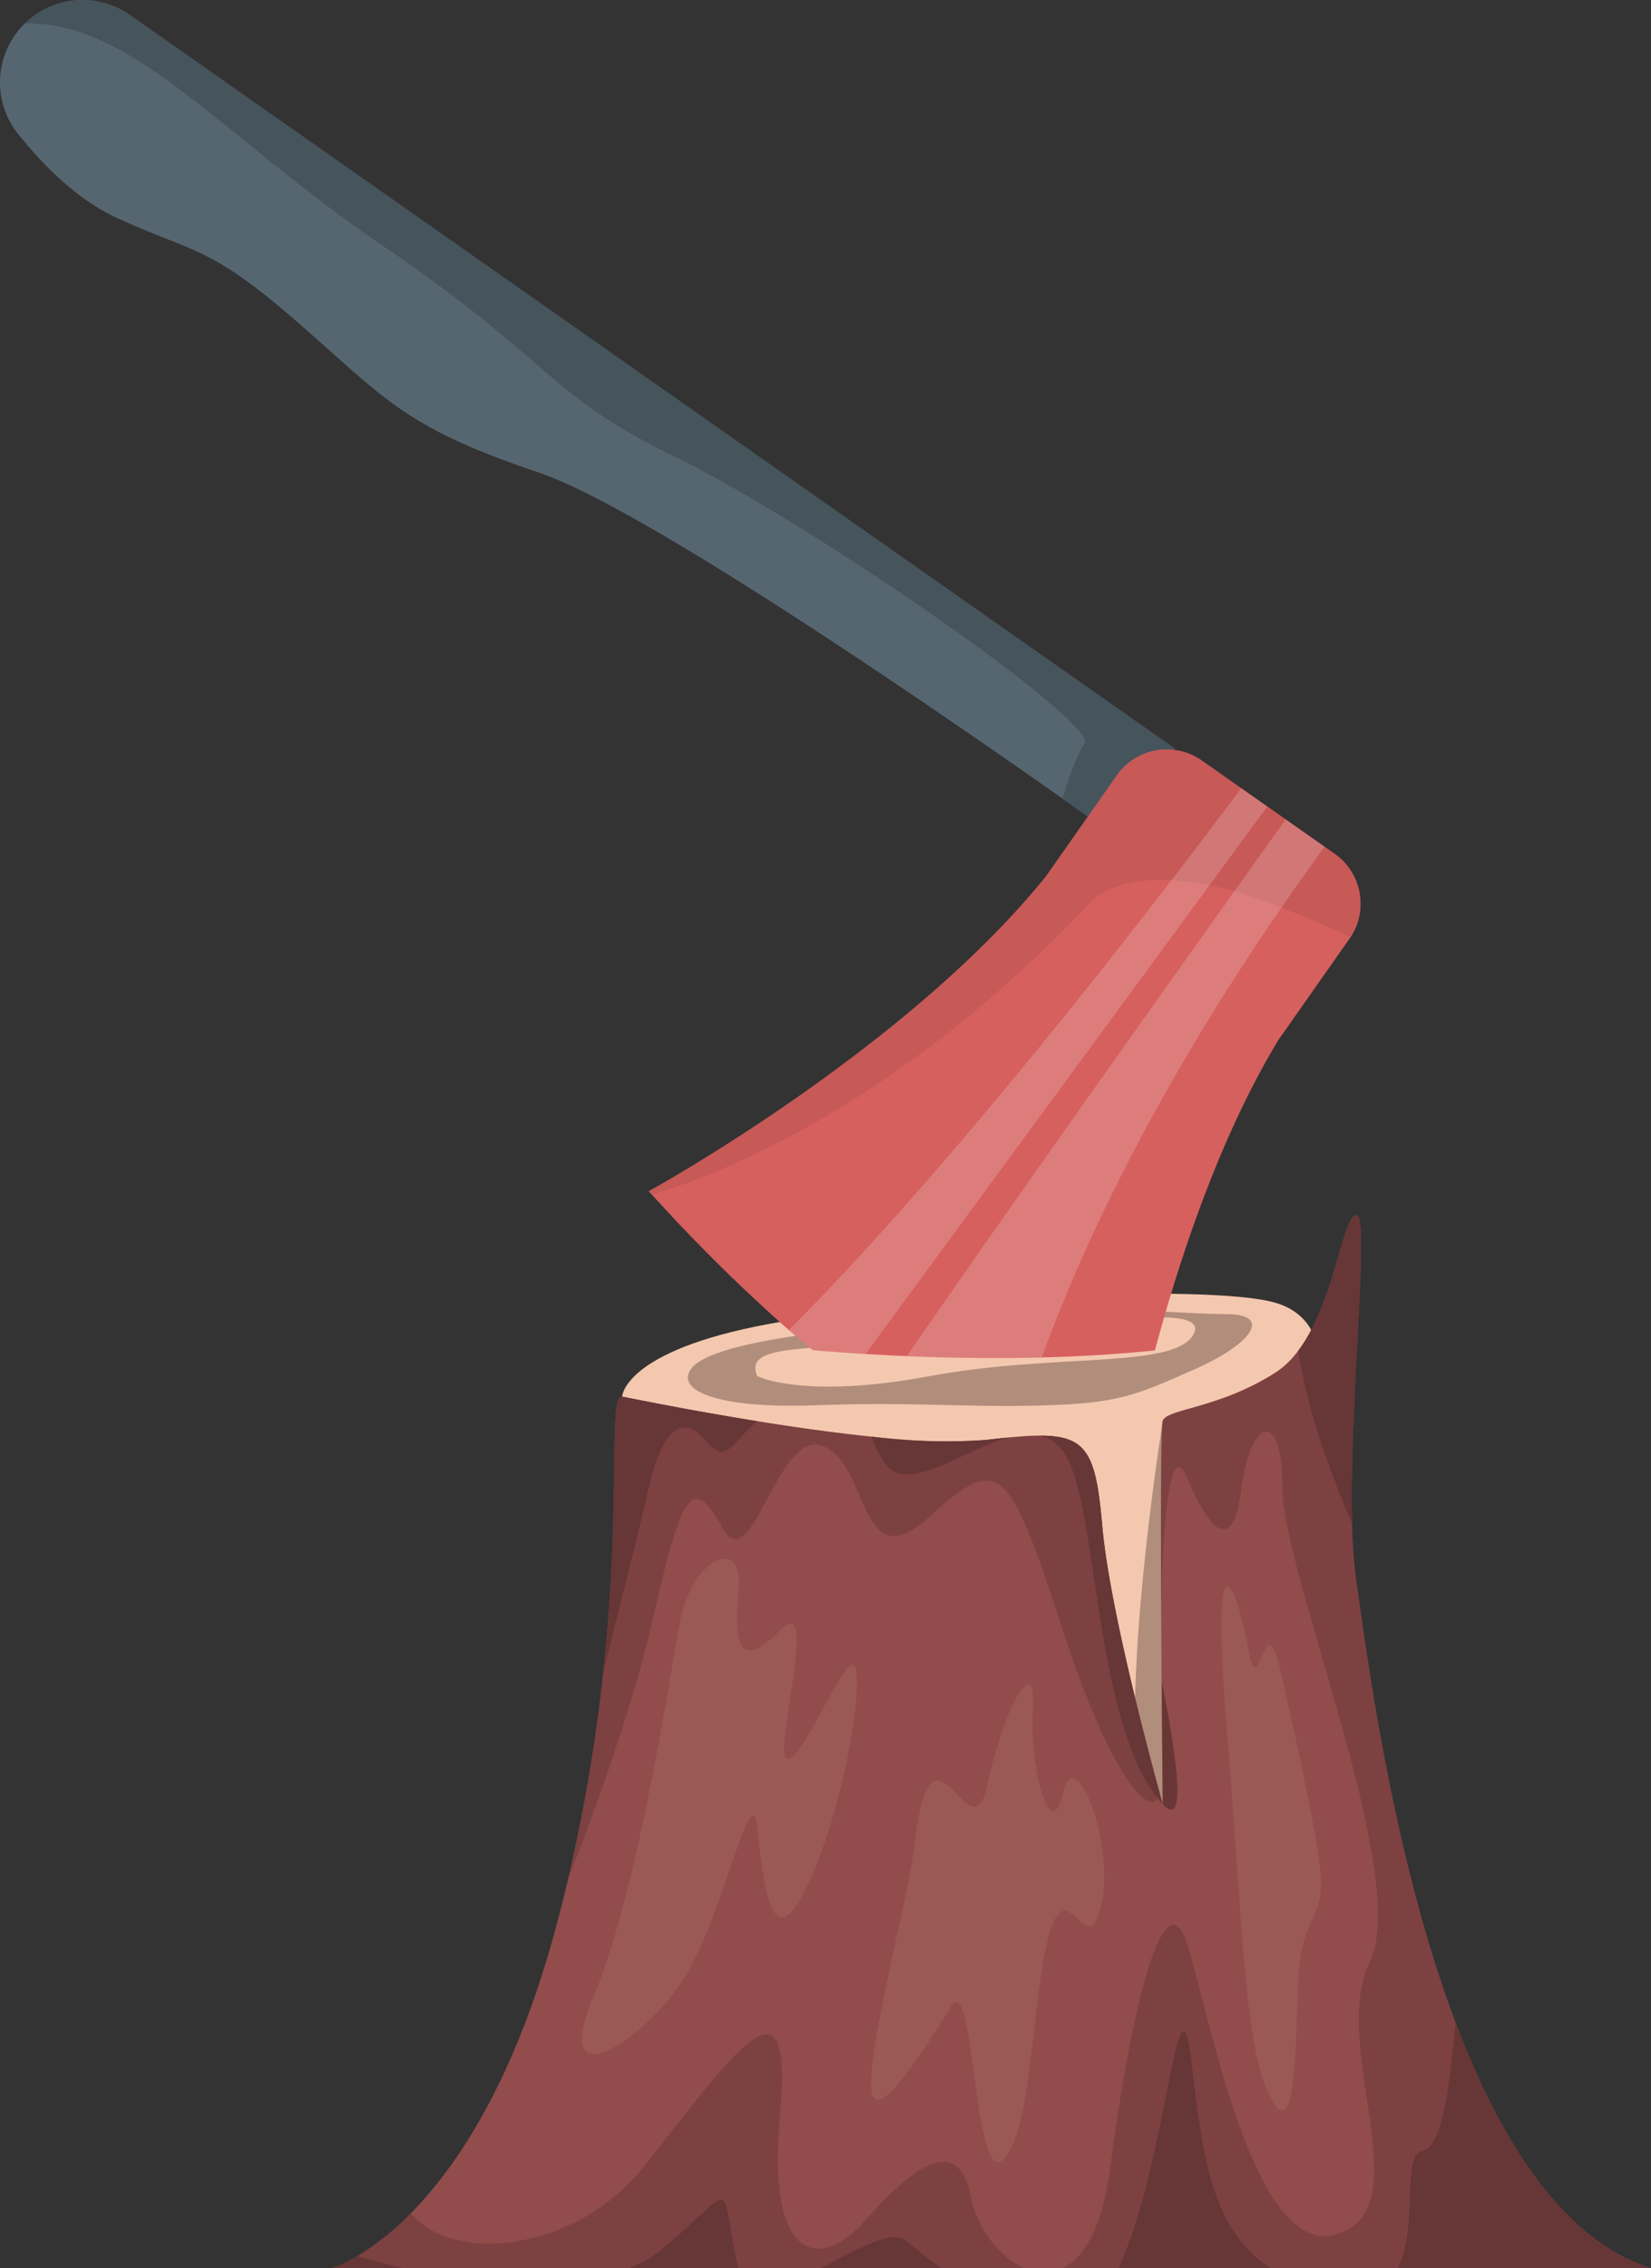<svg id="Grupo_80250" data-name="Grupo 80250" xmlns="http://www.w3.org/2000/svg" xmlns:xlink="http://www.w3.org/1999/xlink" width="223" height="306.343" viewBox="0 0 223 306.343">
  <rect x="0" y="0" width="223" height="306.343" fill="#333333" stroke="none"/>
  <defs>
    <clipPath id="clip-path">
      <rect id="Rectángulo_33816" data-name="Rectángulo 33816" width="223" height="306.343" fill="none"/>
    </clipPath>
    <clipPath id="clip-path-2">
      <rect id="Rectángulo_33815" data-name="Rectángulo 33815" width="222.999" height="306.343" fill="none"/>
    </clipPath>
    <clipPath id="clip-path-3">
      <rect id="Rectángulo_33795" data-name="Rectángulo 33795" width="14.616" height="73.061" fill="none"/>
    </clipPath>
    <clipPath id="clip-path-4">
      <rect id="Rectángulo_33796" data-name="Rectángulo 33796" width="93.608" height="31.577" fill="none"/>
    </clipPath>
    <clipPath id="clip-path-5">
      <rect id="Rectángulo_33797" data-name="Rectángulo 33797" width="79.451" height="142.241" fill="none"/>
    </clipPath>
    <clipPath id="clip-path-6">
      <rect id="Rectángulo_33798" data-name="Rectángulo 33798" width="79.856" height="65.141" fill="none"/>
    </clipPath>
    <clipPath id="clip-path-7">
      <rect id="Rectángulo_33799" data-name="Rectángulo 33799" width="9.686" height="1.661" fill="none"/>
    </clipPath>
    <clipPath id="clip-path-8">
      <rect id="Rectángulo_33800" data-name="Rectángulo 33800" width="14.9" height="9.218" fill="none"/>
    </clipPath>
    <clipPath id="clip-path-9">
      <rect id="Rectángulo_33801" data-name="Rectángulo 33801" width="16.293" height="4.177" fill="none"/>
    </clipPath>
    <clipPath id="clip-path-10">
      <rect id="Rectángulo_33802" data-name="Rectángulo 33802" width="20.521" height="31.999" fill="none"/>
    </clipPath>
    <clipPath id="clip-path-11">
      <rect id="Rectángulo_33803" data-name="Rectángulo 33803" width="8.491" height="41.684" fill="none"/>
    </clipPath>
    <clipPath id="clip-path-12">
      <rect id="Rectángulo_33804" data-name="Rectángulo 33804" width="34.174" height="33.103" fill="none"/>
    </clipPath>
    <clipPath id="clip-path-13">
      <rect id="Rectángulo_33805" data-name="Rectángulo 33805" width="20.792" height="37.159" fill="none"/>
    </clipPath>
    <clipPath id="clip-path-14">
      <rect id="Rectángulo_33806" data-name="Rectángulo 33806" width="18.501" height="5.111" fill="none"/>
    </clipPath>
    <clipPath id="clip-path-15">
      <rect id="Rectángulo_33807" data-name="Rectángulo 33807" width="16.542" height="49.772" fill="none"/>
    </clipPath>
    <clipPath id="clip-path-16">
      <rect id="Rectángulo_33808" data-name="Rectángulo 33808" width="2.119" height="17.397" fill="none"/>
    </clipPath>
    <clipPath id="clip-path-17">
      <rect id="Rectángulo_33809" data-name="Rectángulo 33809" width="37.163" height="66.9" fill="none"/>
    </clipPath>
    <clipPath id="clip-path-18">
      <rect id="Rectángulo_33810" data-name="Rectángulo 33810" width="31.504" height="64.546" fill="none"/>
    </clipPath>
    <clipPath id="clip-path-19">
      <rect id="Rectángulo_33811" data-name="Rectángulo 33811" width="13.473" height="70.839" fill="none"/>
    </clipPath>
    <clipPath id="clip-path-20">
      <rect id="Rectángulo_33812" data-name="Rectángulo 33812" width="76.206" height="12.947" fill="none"/>
    </clipPath>
    <clipPath id="clip-path-21">
      <rect id="Rectángulo_33813" data-name="Rectángulo 33813" width="56.422" height="72.742" fill="none"/>
    </clipPath>
    <clipPath id="clip-path-22">
      <rect id="Rectángulo_33814" data-name="Rectángulo 33814" width="64.619" height="76.411" fill="none"/>
    </clipPath>
  </defs>
  <g id="Grupo_80249" data-name="Grupo 80249" clip-path="url(#clip-path)">
    <g id="Grupo_80248" data-name="Grupo 80248">
      <g id="Grupo_80247" data-name="Grupo 80247" clip-path="url(#clip-path-2)">
        <path id="Trazado_113790" data-name="Trazado 113790" d="M176.693,373.178,161.252,349.2s.181-6.177,19.8-9.81,59.222-5.45,68.305-2.907,5.45,13.807,5.45,13.807l-11.263,67.033s-30.519.908-30.519,0-36.333-44.144-36.333-44.144" transform="translate(-77.224 -160.574)" fill="#f4c8af"/>
        <g id="Grupo_80189" data-name="Grupo 80189" transform="translate(153.274 191.895)" opacity="0.34">
          <g id="Grupo_80188" data-name="Grupo 80188">
            <g id="Grupo_80187" data-name="Grupo 80187" clip-path="url(#clip-path-3)">
              <path id="Trazado_113791" data-name="Trazado 113791" d="M297.919,368.249s-4.626,28.615-3.646,45.859,11.938,36.727,14.21,22-10.564-67.861-10.564-67.861" transform="translate(-294.136 -368.249)" fill="#301919"/>
            </g>
          </g>
        </g>
        <path id="Trazado_113792" data-name="Trazado 113792" d="M264.161,457.156H85.951a16.347,16.347,0,0,0,3.516-1.661,36.335,36.335,0,0,0,7.215-5.788c6.346-6.447,14.209-18.222,19.788-39.42q.764-2.9,1.425-5.716a228.206,228.206,0,0,0,4.755-27.982c2.463-22.97.635-37.533,2.542-37.151,1.255.251,8.992,1.833,18.249,3.323,4.949.795,10.333,1.56,15.392,2.084a79,79,0,0,0,15.407.455c1.113-.128,2.141-.241,3.093-.332,1.666-.162,3.1-.258,4.339-.258h0c6.376,0,7.533,2.566,8.367,12.169.92,10.581,6.113,30.094,7.707,35.918.3,1.075.467,1.685.467,1.685s-.081-7.424-.15-16.652c-.02-2.852-.039-5.876-.056-8.908v-.046c-.064-12.629-.064-25.354.206-26.167.544-1.634,7.631-1.634,15.26-6.538a11.906,11.906,0,0,0,3.036-2.913c4.949-6.563,6.012-18.341,7.862-18.341S223.371,340,223.789,356.6a67.978,67.978,0,0,0,.588,7.909c1.294,8.736,4.7,36.492,13.417,59.542v0c5.965,15.771,14.413,29.338,26.368,33.1" transform="translate(-41.162 -150.813)" fill="#914c4b"/>
        <g id="Grupo_80192" data-name="Grupo 80192" transform="translate(44.789 274.766)" opacity="0.47">
          <g id="Grupo_80191" data-name="Grupo 80191">
            <g id="Grupo_80190" data-name="Grupo 80190" clip-path="url(#clip-path-4)">
              <path id="Trazado_113793" data-name="Trazado 113793" d="M179.558,558.858H85.95s4.676-1.3,10.732-7.449c5.835,7.122,22.423,5.013,31.324-6.132,12.181-15.249,20.415-27.839,18.513-7.129s5.847,20.671,11.384,14.4,12.607-12.769,14.426-3.226c.78,4.088,3.8,8.086,7.23,9.541" transform="translate(-85.95 -527.281)" fill="#663535"/>
            </g>
          </g>
        </g>
        <g id="Grupo_80195" data-name="Grupo 80195" transform="translate(143.549 164.102)" opacity="0.47">
          <g id="Grupo_80194" data-name="Grupo 80194">
            <g id="Grupo_80193" data-name="Grupo 80193" clip-path="url(#clip-path-5)">
              <path id="Trazado_113794" data-name="Trazado 113794" d="M354.924,457.156H275.473c2.85-1.388,5.35-5.428,6.413-13.581,2.953-22.632,7.38-39.24,10.333-30.381s8.859,42.937,20.3,39.371-1.108-25.46,4.429-36.817-11.812-52.6-11.812-63.935-4.429-8.967-5.537,0-4.142,6.091-7.382-1.506c-3.16-7.412-3.433,17.342-3.445,18.567-.064-12.629-.064-25.354.206-26.167.544-1.634,7.631-1.634,15.26-6.538s8.719-21.254,10.9-21.254-2.18,34.877,0,49.593,10.355,83.383,39.784,92.648" transform="translate(-275.474 -314.915)" fill="#663535"/>
            </g>
          </g>
        </g>
        <g id="Grupo_80198" data-name="Grupo 80198" transform="translate(76.733 188.617)" opacity="0.47">
          <g id="Grupo_80197" data-name="Grupo 80197">
            <g id="Grupo_80196" data-name="Grupo 80196" clip-path="url(#clip-path-6)">
              <path id="Trazado_113795" data-name="Trazado 113795" d="M227.107,415.325c-.411,3.967-5.889.1-13.04-21.791s-8.352-24.251-17.949-15.392-8.121-7.013-14.4-9.5-9.6,18.358-13.655,10.975-5.537-4.429-9.228,11.832c-2.5,11-7.214,24.638-11.589,35.65,9.036-38.431,4.7-65.652,7.3-65.133,2.724.546,35.967,7.36,49.049,5.861s14.713-.955,15.8,11.578c.92,10.581,6.113,30.094,7.707,35.918" transform="translate(-147.252 -361.959)" fill="#663535"/>
            </g>
          </g>
        </g>
        <g id="Grupo_80201" data-name="Grupo 80201" transform="translate(44.789 304.682)" opacity="0.94">
          <g id="Grupo_80200" data-name="Grupo 80200">
            <g id="Grupo_80199" data-name="Grupo 80199" clip-path="url(#clip-path-7)">
              <path id="Trazado_113796" data-name="Trazado 113796" d="M89.467,584.69a59.84,59.84,0,0,0,6.169,1.661H85.951a16.34,16.34,0,0,0,3.516-1.661" transform="translate(-85.951 -584.69)" fill="#663535"/>
            </g>
          </g>
        </g>
        <g id="Grupo_80204" data-name="Grupo 80204" transform="translate(84.876 297.125)" opacity="0.94">
          <g id="Grupo_80203" data-name="Grupo 80203">
            <g id="Grupo_80202" data-name="Grupo 80202" clip-path="url(#clip-path-8)">
              <path id="Trazado_113797" data-name="Trazado 113797" d="M177.4,578.062a7.716,7.716,0,0,0,.381,1.344h-14.9a14.574,14.574,0,0,0,4.183-2.3c10.335-8.448,8.121-10.318,10.335.952" transform="translate(-162.878 -570.188)" fill="#663535"/>
            </g>
          </g>
        </g>
        <g id="Grupo_80207" data-name="Grupo 80207" transform="translate(110.857 302.166)" opacity="0.94">
          <g id="Grupo_80206" data-name="Grupo 80206">
            <g id="Grupo_80205" data-name="Grupo 80205" clip-path="url(#clip-path-9)">
              <path id="Trazado_113798" data-name="Trazado 113798" d="M224.32,580.382c.97.832,2.636,2.2,4.71,3.657H212.737c4.732-2.4,9.55-5.4,11.583-3.657" transform="translate(-212.737 -579.862)" fill="#663535"/>
            </g>
          </g>
        </g>
        <g id="Grupo_80210" data-name="Grupo 80210" transform="translate(151.069 274.345)" opacity="0.94">
          <g id="Grupo_80209" data-name="Grupo 80209">
            <g id="Grupo_80208" data-name="Grupo 80208" clip-path="url(#clip-path-10)">
              <path id="Trazado_113799" data-name="Trazado 113799" d="M310.426,558.471H289.9c6.642-14.066,8.118-43.581,9.964-27.163,1.435,12.77,2.872,22.106,10.557,27.163" transform="translate(-289.905 -526.472)" fill="#663535"/>
            </g>
          </g>
        </g>
        <g id="Grupo_80213" data-name="Grupo 80213" transform="translate(175.353 164.102)" opacity="0.94">
          <g id="Grupo_80212" data-name="Grupo 80212">
            <g id="Grupo_80211" data-name="Grupo 80211" clip-path="url(#clip-path-11)">
              <path id="Trazado_113800" data-name="Trazado 113800" d="M343.78,356.6c-3.246-7.616-6.041-15.446-7.274-23.344,4.949-6.563,6.011-18.34,7.862-18.34S343.362,340,343.78,356.6" transform="translate(-336.506 -314.915)" fill="#663535"/>
            </g>
          </g>
        </g>
        <g id="Grupo_80216" data-name="Grupo 80216" transform="translate(188.826 273.24)" opacity="0.94">
          <g id="Grupo_80215" data-name="Grupo 80215">
            <g id="Grupo_80214" data-name="Grupo 80214" clip-path="url(#clip-path-12)">
              <path id="Trazado_113801" data-name="Trazado 113801" d="M396.534,557.456H362.36c2.73-5.451.5-15.213,3.214-15.789,2.635-.559,3.561-7.085,4.592-17.314,5.965,15.771,14.413,29.338,26.368,33.1" transform="translate(-362.361 -524.353)" fill="#663535"/>
            </g>
          </g>
        </g>
        <g id="Grupo_80219" data-name="Grupo 80219" transform="translate(81.487 188.617)" opacity="0.94">
          <g id="Grupo_80218" data-name="Grupo 80218">
            <g id="Grupo_80217" data-name="Grupo 80217" clip-path="url(#clip-path-13)">
              <path id="Trazado_113802" data-name="Trazado 113802" d="M158.917,361.966c1.255.251,8.992,1.833,18.249,3.322-3.6,3.022-4.092,6-7.048,2.54-4.183-4.9-6.644,1.949-7.628,6.514s-6.115,24.776-6.115,24.776c2.463-22.97.635-37.533,2.542-37.151" transform="translate(-156.375 -361.959)" fill="#663535"/>
            </g>
          </g>
        </g>
        <g id="Grupo_80222" data-name="Grupo 80222" transform="translate(117.671 194.03)" opacity="0.94">
          <g id="Grupo_80221" data-name="Grupo 80221">
            <g id="Grupo_80220" data-name="Grupo 80220" clip-path="url(#clip-path-14)">
              <path id="Trazado_113803" data-name="Trazado 113803" d="M241.22,372.8c1.113-.128,2.141-.241,3.093-.332-4.683,1.279-10,4.988-13.732,4.988-2.611,0-3.627-2.5-4.769-5.111a78.993,78.993,0,0,0,15.407.455" transform="translate(-225.813 -372.348)" fill="#663535"/>
            </g>
          </g>
        </g>
        <g id="Grupo_80225" data-name="Grupo 80225" transform="translate(140.515 193.896)" opacity="0.94">
          <g id="Grupo_80224" data-name="Grupo 80224">
            <g id="Grupo_80223" data-name="Grupo 80223" clip-path="url(#clip-path-15)">
              <path id="Trazado_113804" data-name="Trazado 113804" d="M285.724,420.176c.3,1.076.467,1.686.467,1.686-9.538-10.351-8.564-41.278-13.507-47.725a5.357,5.357,0,0,0-3.034-2.047c6.376,0,7.533,2.566,8.367,12.169.92,10.581,6.113,30.094,7.707,35.918" transform="translate(-269.651 -372.089)" fill="#663535"/>
            </g>
          </g>
        </g>
        <g id="Grupo_80228" data-name="Grupo 80228" transform="translate(156.907 227.016)" opacity="0.94">
          <g id="Grupo_80227" data-name="Grupo 80227">
            <g id="Grupo_80226" data-name="Grupo 80226" clip-path="url(#clip-path-16)">
              <path id="Trazado_113805" data-name="Trazado 113805" d="M301.257,452.3s-.081-7.424-.15-16.652c2.416,12.156,3.15,19.908.15,16.652" transform="translate(-301.107 -435.647)" fill="#663535"/>
            </g>
          </g>
        </g>
        <g id="Grupo_80231" data-name="Grupo 80231" transform="translate(78.592 210.525)" opacity="0.1">
          <g id="Grupo_80230" data-name="Grupo 80230">
            <g id="Grupo_80229" data-name="Grupo 80229" clip-path="url(#clip-path-17)">
              <path id="Trazado_113806" data-name="Trazado 113806" d="M164.111,412.258c-.958,4.647-5.511,36.221-11.663,50.74s6.74,6.152,12.106-2.215,9.126-27.807,9.953-20.425,1.811,17.226,6.241,8.859,7.874-25.234,7.136-29.966-6.4,10.771-9.105,11.755,4.5-23.114-1.194-17.34-6.245,1.71-5.581-5.546-6.147-4.335-7.893,4.137" transform="translate(-150.82 -404.001)" fill="#f4c8af"/>
            </g>
          </g>
        </g>
        <g id="Grupo_80234" data-name="Grupo 80234" transform="translate(117.646 227.483)" opacity="0.1">
          <g id="Grupo_80233" data-name="Grupo 80233">
            <g id="Grupo_80232" data-name="Grupo 80232" clip-path="url(#clip-path-18)">
              <path id="Trazado_113807" data-name="Trazado 113807" d="M231.649,458.157c-.736,6.622-6.3,27.315-5.859,32.975s7.582-5.906,10.781-11.074,3.035,24.608,7.055,20.671,3.773-21.9,6.234-30.514,5.232,4.48,7.045-4.035-3.674-22.05-5.237-14.913-4.516-3.2-4.024-11.32-3.888-.492-6.128,10.09-7.653-11.812-9.868,8.121" transform="translate(-225.764 -436.544)" fill="#f4c8af"/>
            </g>
          </g>
        </g>
        <g id="Grupo_80237" data-name="Grupo 80237" transform="translate(164.963 214.214)" opacity="0.1">
          <g id="Grupo_80236" data-name="Grupo 80236">
            <g id="Grupo_80235" data-name="Grupo 80235" clip-path="url(#clip-path-19)">
              <path id="Trazado_113808" data-name="Trazado 113808" d="M324.6,422.642c1.06,4.849,4.466,19.384,5.309,26.52s-2.559,6.152-2.949,15.011-.244,22.64-3.763,16-3.726-22.9-5.934-50.447,1.43-18.7,2.907-10.336,2.246-6.73,4.429,3.256" transform="translate(-316.567 -411.081)" fill="#f4c8af"/>
            </g>
          </g>
        </g>
        <g id="Grupo_80240" data-name="Grupo 80240" transform="translate(92.909 176.939)" opacity="0.34">
          <g id="Grupo_80239" data-name="Grupo 80239">
            <g id="Grupo_80238" data-name="Grupo 80238" clip-path="url(#clip-path-20)">
              <path id="Trazado_113809" data-name="Trazado 113809" d="M178.676,347.555c-1.97,2.893,3.662,5.339,16.95,4.847s19.7.315,30.273.034,12.844-1.361,20.815-4.881,10.526-7.457,4.327-7.457-14.787-1.23-28.211,0-40.854,2.611-44.155,7.457" transform="translate(-178.294 -339.55)" fill="#301919"/>
            </g>
          </g>
        </g>
        <path id="Trazado_113810" data-name="Trazado 113810" d="M196.04,349.341s6.2,3.2,23.322,0,33.68-.843,35.729-5.906-26.234.738-40.261,1.477-20.448.492-18.791,4.429" transform="translate(-93.761 -163.487)" fill="#f4c8af"/>
        <path id="Trazado_113811" data-name="Trazado 113811" d="M2.024,4.735A10.927,10.927,0,0,1,3.37,3.158,11.135,11.135,0,0,1,17.535,2.022L158.673,101.1l-8.209,11.694s-2.632-1.894-6.955-4.934C127.239,96.4,86.988,68.6,72.71,63.8c-18.079-6.081-20.567-9.861-32.554-20.31S26.291,34.269,15.732,29.4C10.3,26.9,5.667,22.129,2.437,18.082A11.127,11.127,0,0,1,2.024,4.735" transform="translate(0 0)" fill="#566670"/>
        <path id="Trazado_113812" data-name="Trazado 113812" d="M6.467,3.158A11.135,11.135,0,0,1,20.633,2.022L161.77,101.1l-8.209,11.693s-2.632-1.893-6.956-4.933c.82-2.74,1.913-5.9,2.951-7.376,2.032-2.9-37.549-30.172-55.181-38.736S78.283,49.178,54.711,33.139C32.936,18.322,21.128,2.909,6.467,3.158" transform="translate(-3.097 0)" fill="#46545c"/>
        <path id="Trazado_113813" data-name="Trazado 113813" d="M262.977,219.558c-.052.086-.111.173-.167.253l-9.615,13.7c-7.781,12.863-13.19,28.962-16.664,41.9-5.114.532-10.282.827-15.287.955-6.5.165-12.735.052-18.21-.18-1.966-.083-3.834-.184-5.584-.29h0c-2.677-.165-5.074-.347-7.117-.52q-1.646-1.325-3.241-2.716c-.352-.3-.7-.61-1.051-.92a233.339,233.339,0,0,1-17.457-17.376c-.138-.148-.27-.3-.409-.448,0,0,34.58-18.946,53.6-42.46l5.712-8.138,3.9-5.559a8.134,8.134,0,0,1,.921-1.1c.039-.039.081-.079.123-.118.027-.03.056-.057.086-.084.091-.086.182-.167.276-.249a.126.126,0,0,0,.022-.017c.091-.076.185-.153.278-.224.027-.022.054-.042.081-.061.052-.042.106-.079.157-.118.123-.087.249-.17.374-.249.083-.054.17-.106.256-.158l.039-.022q.3-.174.606-.317l0,0c.1-.047.207-.091.31-.135.138-.061.276-.116.416-.165l.256-.089c.106-.034.214-.067.323-.1.056-.017.113-.032.17-.047.12-.03.243-.059.366-.084s.231-.044.347-.064c.224-.036.446-.064.67-.083.032,0,.064,0,.1,0,.1-.008.192-.015.288-.018s.19,0,.283,0,.182,0,.273,0c.067,0,.133.005.2.01s.16.01.239.017l.236.022h0c.113.015.226.03.34.047.1.017.189.032.283.052.066.012.133.027.2.042.042.01.086.017.128.03.077.017.15.034.224.056.047.012.093.025.14.04s.116.032.175.049c.111.037.224.074.335.114l.019.007q.145.052.288.11c.037.015.074.03.11.047.074.03.148.061.219.1.034.012.066.03.1.044.1.047.194.1.29.145.044.022.089.047.133.071.069.034.135.073.2.113s.133.079.2.12.11.069.167.106c.076.049.152.1.226.153l5.318,3.733,3.529,2.476,2.48,1.742,5.266,3.7,1.349.947a8.232,8.232,0,0,1,2.173,11.217" transform="translate(-80.538 -93.027)" fill="#d6605e"/>
        <path id="Trazado_113814" data-name="Trazado 113814" d="M168.173,253.911s34.58-18.946,53.6-42.458l9.615-13.7a8.236,8.236,0,0,1,11.473-2.009l17.94,12.594a8.23,8.23,0,0,1,2.173,11.217c-2.591-1.147-5.5-2.392-8.767-3.728-20.807-8.5-26.611-.721-26.611-.721-27.582,29.325-53.927,37.821-59.018,39.251-.136-.147-.27-.3-.407-.449" transform="translate(-80.538 -93.027)" fill="#c75957"/>
        <g id="Grupo_80243" data-name="Grupo 80243" transform="translate(122.495 110.671)" opacity="0.18">
          <g id="Grupo_80242" data-name="Grupo 80242">
            <g id="Grupo_80241" data-name="Grupo 80241" clip-path="url(#clip-path-21)">
              <path id="Trazado_113815" data-name="Trazado 113815" d="M291.492,216.076q-3.049,4.171-5.825,8.2c-17.484,25.359-27.143,46.389-32.387,60.765-6.5.165-12.735.052-18.21-.18,11.992-17.445,32.011-45.631,44.231-62.776,2.771-3.888,5.141-7.21,6.925-9.708Z" transform="translate(-235.07 -212.38)" fill="#fff"/>
            </g>
          </g>
        </g>
        <g id="Grupo_80246" data-name="Grupo 80246" transform="translate(106.551 106.453)" opacity="0.18">
          <g id="Grupo_80245" data-name="Grupo 80245">
            <g id="Grupo_80244" data-name="Grupo 80244" clip-path="url(#clip-path-22)">
              <path id="Trazado_113816" data-name="Trazado 113816" d="M269.093,206.762l-7.8,10.626L214.834,280.7h0c-2.677-.165-5.074-.347-7.117-.519q-1.646-1.326-3.241-2.717c17.925-17.918,38.475-43.591,51.687-60.763,3.834-4.986,7.05-9.258,9.4-12.413Z" transform="translate(-204.474 -204.286)" fill="#fff"/>
            </g>
          </g>
        </g>
      </g>
    </g>
  </g>
</svg>
